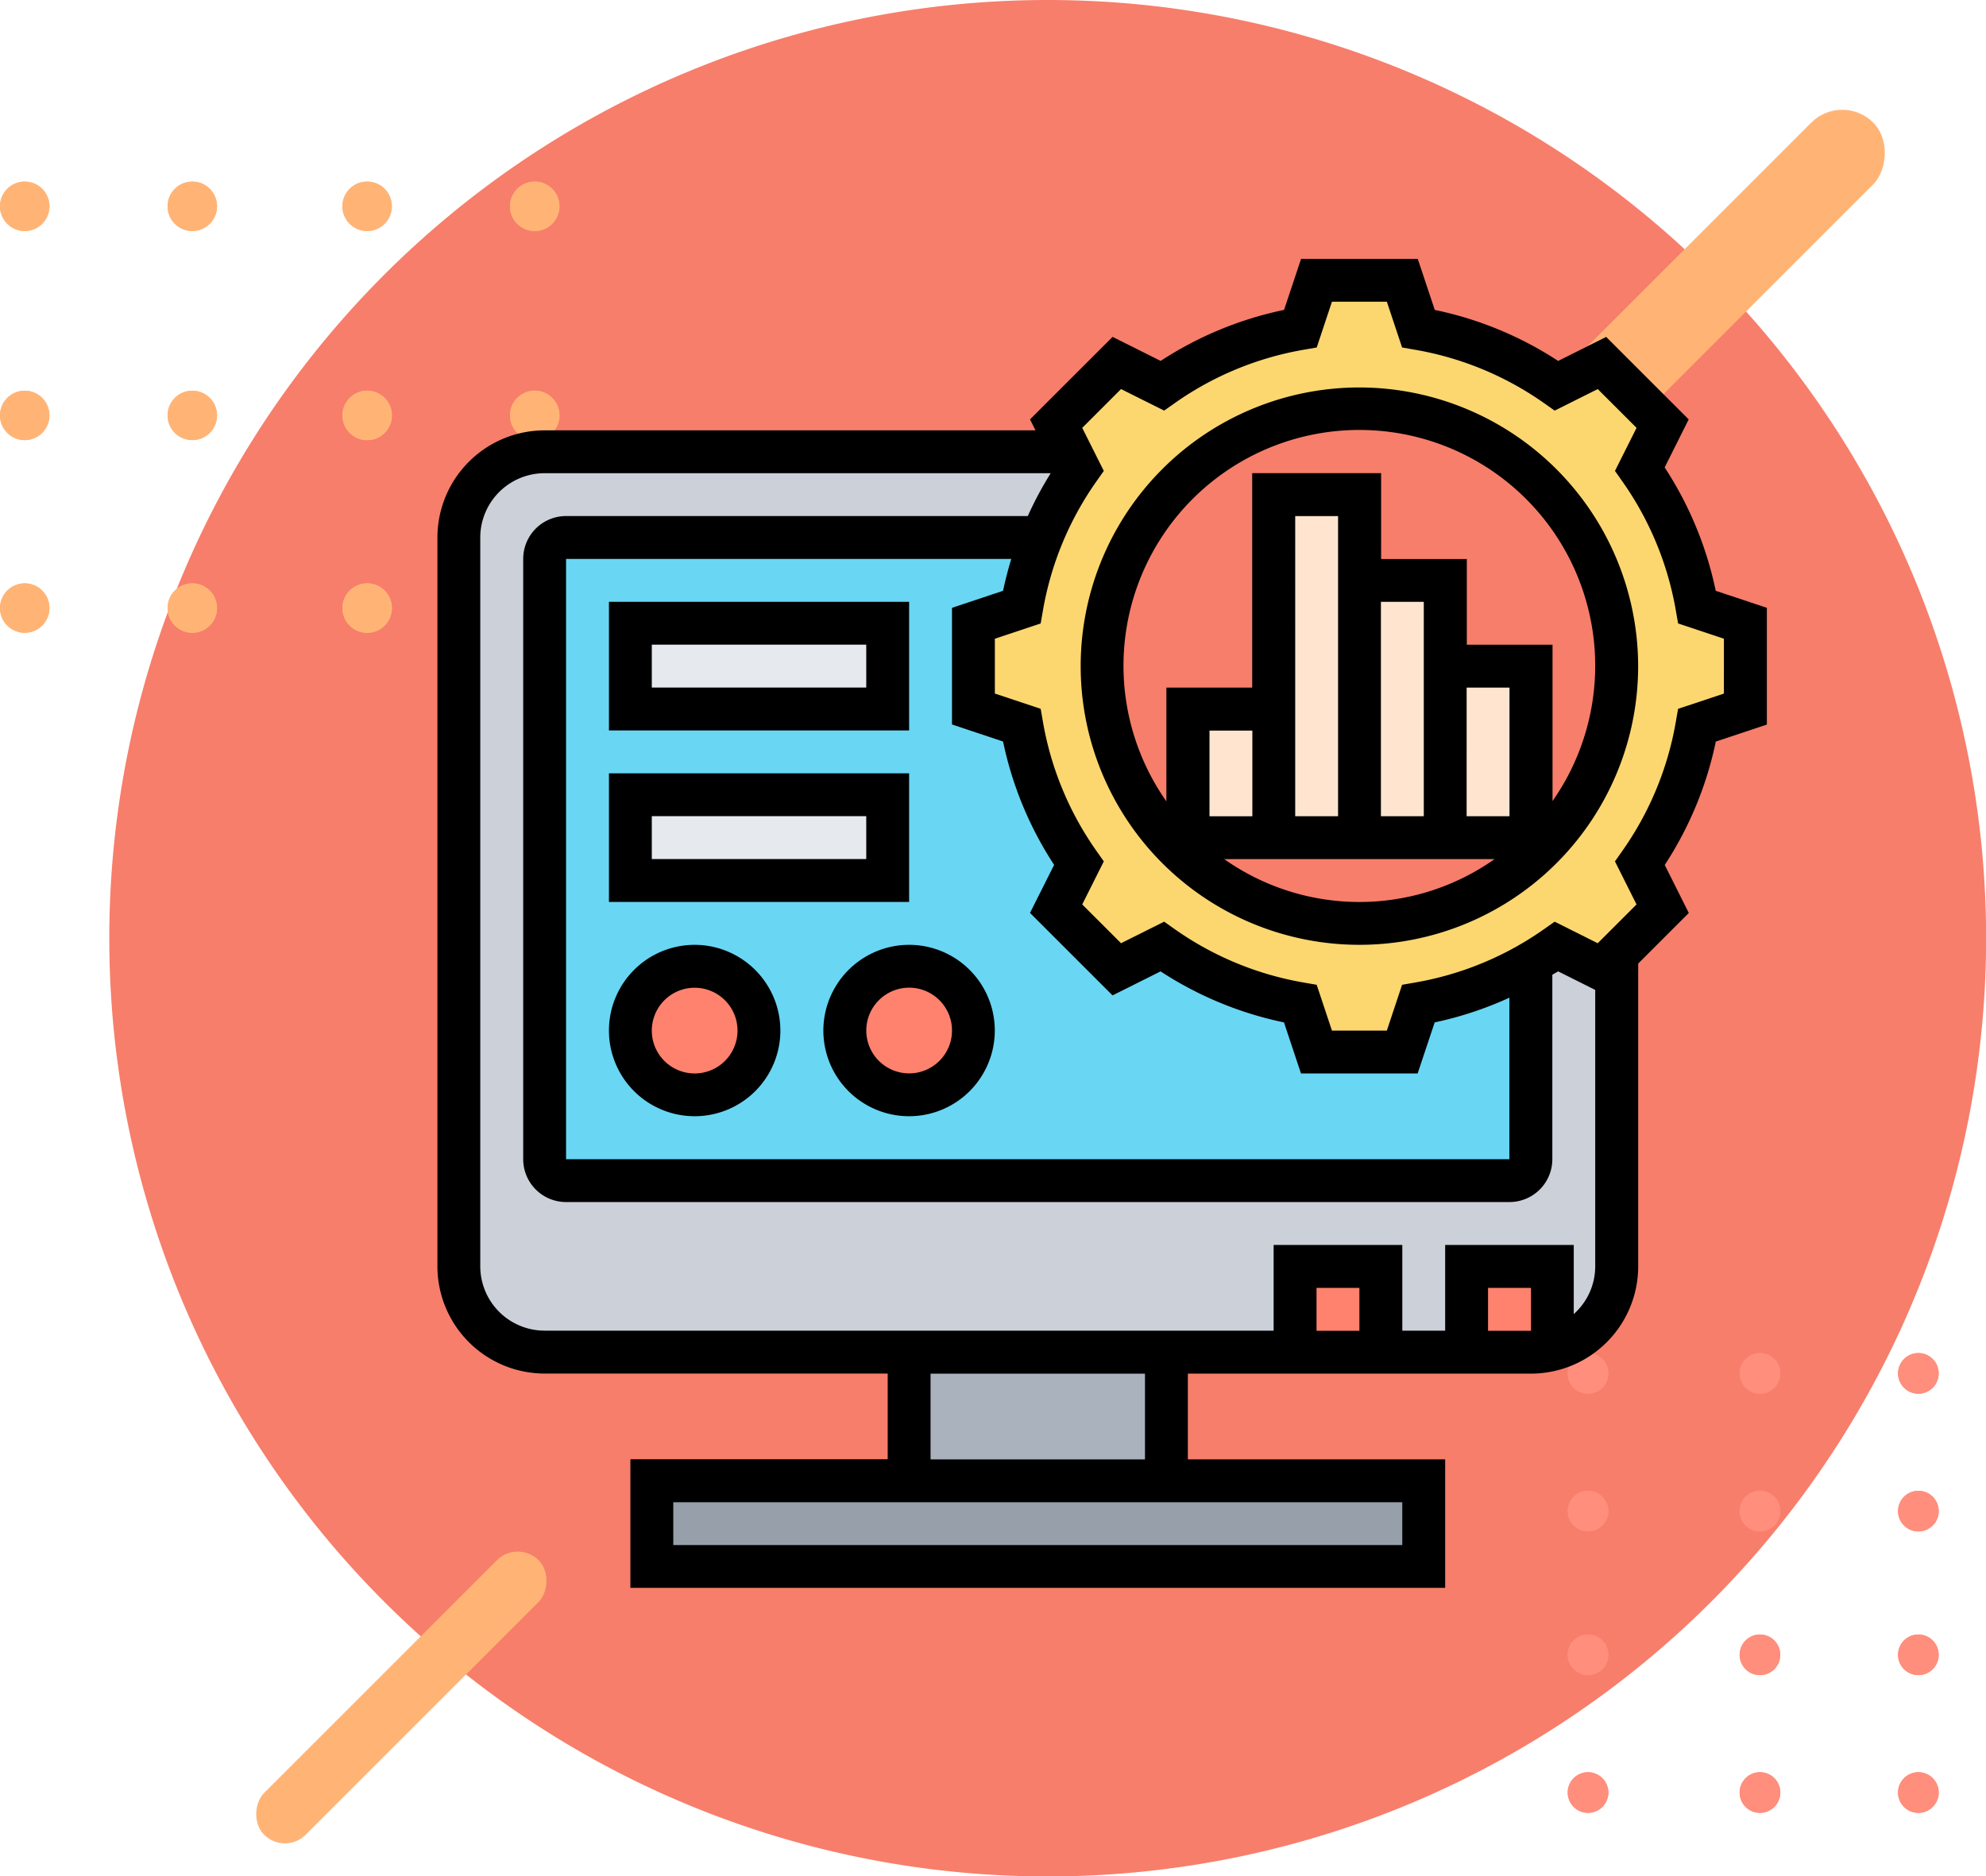 <svg xmlns="http://www.w3.org/2000/svg" xmlns:xlink="http://www.w3.org/1999/xlink" width="134.388" height="126.993" viewBox="0 0 134.388 126.993">
  <defs>
    <clipPath id="clip-path">
      <path id="Trazado_814206" data-name="Trazado 814206" d="M0,1.376A1.376,1.376,0,1,0,1.375,0,1.375,1.375,0,0,0,0,1.376" fill="#ff8e7c"/>
    </clipPath>
    <clipPath id="clip-path-2">
      <path id="Trazado_814208" data-name="Trazado 814208" d="M0,1.376A1.376,1.376,0,1,0,1.376,0h0A1.377,1.377,0,0,0,0,1.376" fill="#ff8e7c"/>
    </clipPath>
    <clipPath id="clip-path-3">
      <path id="Trazado_814210" data-name="Trazado 814210" d="M1.375,0A1.375,1.375,0,1,0,2.751,1.376,1.375,1.375,0,0,0,1.375,0Z" fill="#ff8e7c"/>
    </clipPath>
    <clipPath id="clip-path-4">
      <path id="Trazado_814212" data-name="Trazado 814212" d="M0,1.376A1.375,1.375,0,1,0,1.375,0,1.375,1.375,0,0,0,0,1.376" fill="#ff8e7c"/>
    </clipPath>
    <clipPath id="clip-path-6">
      <path id="Trazado_814216" data-name="Trazado 814216" d="M1.375,0A1.375,1.375,0,1,0,2.75,1.376,1.375,1.375,0,0,0,1.375,0Z" fill="#ff8e7c"/>
    </clipPath>
    <clipPath id="clip-path-7">
      <path id="Trazado_814218" data-name="Trazado 814218" d="M0,1.376A1.376,1.376,0,1,0,1.375,0,1.376,1.376,0,0,0,0,1.376" fill="#ff8e7c"/>
    </clipPath>
    <clipPath id="clip-path-13">
      <path id="Trazado_814230" data-name="Trazado 814230" d="M1074.25,1088.088a1.673,1.673,0,1,0,1.673-1.674,1.673,1.673,0,0,0-1.673,1.674" transform="translate(-1074.25 -1086.414)" fill="#ffb476"/>
    </clipPath>
    <clipPath id="clip-path-14">
      <path id="Trazado_814232" data-name="Trazado 814232" d="M1074.25,1053.176a1.673,1.673,0,1,0,1.673-1.673h0a1.675,1.675,0,0,0-1.673,1.673" transform="translate(-1074.25 -1051.503)" fill="#ffb476"/>
    </clipPath>
    <clipPath id="clip-path-15">
      <path id="Trazado_814234" data-name="Trazado 814234" d="M1075.924,1013.613a1.673,1.673,0,1,0,1.673,1.674A1.673,1.673,0,0,0,1075.924,1013.613Z" transform="translate(-1074.251 -1013.613)" fill="#ffb476"/>
    </clipPath>
    <clipPath id="clip-path-16">
      <path id="Trazado_814236" data-name="Trazado 814236" d="M1104.611,1088.088a1.673,1.673,0,1,0,1.673-1.674,1.672,1.672,0,0,0-1.673,1.674" transform="translate(-1104.611 -1086.414)" fill="#ffb476"/>
    </clipPath>
    <clipPath id="clip-path-17">
      <path id="Trazado_814238" data-name="Trazado 814238" d="M1104.611,1053.176a1.673,1.673,0,1,0,1.673-1.673,1.673,1.673,0,0,0-1.673,1.673" transform="translate(-1104.611 -1051.503)" fill="#ffb476"/>
    </clipPath>
    <clipPath id="clip-path-18">
      <path id="Trazado_814240" data-name="Trazado 814240" d="M1106.285,1013.613a1.673,1.673,0,1,0,1.673,1.673A1.672,1.672,0,0,0,1106.285,1013.613Z" transform="translate(-1104.613 -1013.613)" fill="#ffb476"/>
    </clipPath>
    <clipPath id="clip-path-19">
      <path id="Trazado_814242" data-name="Trazado 814242" d="M1136.285,1088.088a1.674,1.674,0,1,0,1.673-1.674,1.674,1.674,0,0,0-1.673,1.674" transform="translate(-1136.285 -1086.414)" fill="#ffb476"/>
    </clipPath>
    <clipPath id="clip-path-20">
      <path id="Trazado_814244" data-name="Trazado 814244" d="M1136.285,1053.176a1.674,1.674,0,1,0,1.674-1.673h0a1.676,1.676,0,0,0-1.673,1.673" transform="translate(-1136.285 -1051.503)" fill="#ffb476"/>
    </clipPath>
    <clipPath id="clip-path-21">
      <path id="Trazado_814246" data-name="Trazado 814246" d="M1137.959,1013.613a1.673,1.673,0,1,0,1.673,1.674A1.673,1.673,0,0,0,1137.959,1013.613Z" transform="translate(-1136.287 -1013.613)" fill="#ffb476"/>
    </clipPath>
    <clipPath id="clip-path-22">
      <path id="Trazado_814248" data-name="Trazado 814248" d="M1166.647,1088.088a1.673,1.673,0,1,0,1.672-1.674,1.672,1.672,0,0,0-1.672,1.674" transform="translate(-1166.647 -1086.414)" fill="#ffb476"/>
    </clipPath>
    <clipPath id="clip-path-23">
      <path id="Trazado_814250" data-name="Trazado 814250" d="M1166.647,1053.176a1.673,1.673,0,1,0,1.672-1.673,1.672,1.672,0,0,0-1.672,1.673" transform="translate(-1166.647 -1051.503)" fill="#ffb476"/>
    </clipPath>
    <clipPath id="clip-path-24">
      <path id="Trazado_814252" data-name="Trazado 814252" d="M1168.32,1013.613a1.673,1.673,0,1,0,1.673,1.673A1.672,1.672,0,0,0,1168.32,1013.613Z" transform="translate(-1166.648 -1013.613)" fill="#ffb476"/>
    </clipPath>
  </defs>
  <g id="Grupo_1068272" data-name="Grupo 1068272" transform="translate(0)">
    <g id="Grupo_1068156" data-name="Grupo 1068156" transform="translate(0 0)">
      <g id="Grupo_1068103" data-name="Grupo 1068103" transform="translate(0)">
        <path id="Trazado_814254" data-name="Trazado 814254" d="M63.5,0A63.5,63.5,0,1,1,0,63.5,63.5,63.5,0,0,1,63.5,0Z" transform="translate(7.396)" fill="#f77e6b"/>
        <g id="Grupo_1068128" data-name="Grupo 1068128" transform="translate(106.083 122.697) rotate(-90)">
          <g id="Group_881454" data-name="Group 881454" transform="translate(0 22.353)">
            <g id="Grupo_1068105" data-name="Grupo 1068105" transform="translate(0 0)">
              <path id="Trazado_814205" data-name="Trazado 814205" d="M0,1.376A1.376,1.376,0,1,0,1.375,0,1.375,1.375,0,0,0,0,1.376" fill="#ff8e7c"/>
              <g id="Grupo_1068104" data-name="Grupo 1068104" clip-path="url(#clip-path)">
                <g id="Group_881453" data-name="Group 881453" transform="translate(0 0)">
                  <rect id="Rectangle_298909" data-name="Rectangle 298909" width="2.751" height="2.751" fill="#ff8e7c"/>
                </g>
              </g>
            </g>
          </g>
          <g id="Group_881456" data-name="Group 881456" transform="translate(0 11.634)">
            <g id="Grupo_1068107" data-name="Grupo 1068107" transform="translate(0 0)">
              <path id="Trazado_814207" data-name="Trazado 814207" d="M0,1.376A1.376,1.376,0,1,0,1.376,0h0A1.377,1.377,0,0,0,0,1.376" fill="#ff8e7c"/>
              <g id="Grupo_1068106" data-name="Grupo 1068106" clip-path="url(#clip-path-2)">
                <g id="Group_881455" data-name="Group 881455" transform="translate(0 0)">
                  <rect id="Rectangle_298910" data-name="Rectangle 298910" width="2.751" height="2.751" fill="#ff8e7c"/>
                </g>
              </g>
            </g>
          </g>
          <g id="Group_881458" data-name="Group 881458" transform="translate(0 0)">
            <g id="Grupo_1068109" data-name="Grupo 1068109">
              <path id="Trazado_814209" data-name="Trazado 814209" d="M1.375,0A1.375,1.375,0,1,0,2.751,1.376,1.375,1.375,0,0,0,1.375,0Z" fill="#ff8e7c"/>
              <g id="Grupo_1068108" data-name="Grupo 1068108" clip-path="url(#clip-path-3)">
                <g id="Group_881457" data-name="Group 881457" transform="translate(0 0)">
                  <rect id="Rectangle_298911" data-name="Rectangle 298911" width="2.751" height="2.75" fill="#ff8e7c"/>
                </g>
              </g>
            </g>
          </g>
          <g id="Group_881460" data-name="Group 881460" transform="translate(9.322 22.353)">
            <g id="Grupo_1068111" data-name="Grupo 1068111" transform="translate(0 0)">
              <path id="Trazado_814211" data-name="Trazado 814211" d="M0,1.376A1.375,1.375,0,1,0,1.375,0,1.375,1.375,0,0,0,0,1.376" fill="#ff8e7c"/>
              <g id="Grupo_1068110" data-name="Grupo 1068110" clip-path="url(#clip-path-4)">
                <g id="Group_881459" data-name="Group 881459" transform="translate(0 0)">
                  <rect id="Rectangle_298912" data-name="Rectangle 298912" width="2.751" height="2.751" fill="#ff8e7c"/>
                </g>
              </g>
            </g>
          </g>
          <g id="Group_881462" data-name="Group 881462" transform="translate(9.322 11.634)">
            <g id="Grupo_1068113" data-name="Grupo 1068113" transform="translate(0 0)">
              <path id="Trazado_814213" data-name="Trazado 814213" d="M0,1.376A1.375,1.375,0,1,0,1.375,0,1.375,1.375,0,0,0,0,1.376" fill="#ff8e7c"/>
              <g id="Grupo_1068112" data-name="Grupo 1068112" clip-path="url(#clip-path-4)">
                <g id="Group_881461" data-name="Group 881461" transform="translate(0 0)">
                  <rect id="Rectangle_298913" data-name="Rectangle 298913" width="2.751" height="2.751" fill="#ff8e7c"/>
                </g>
              </g>
            </g>
          </g>
          <g id="Group_881464" data-name="Group 881464" transform="translate(9.323 0)">
            <g id="Grupo_1068115" data-name="Grupo 1068115" transform="translate(0)">
              <path id="Trazado_814215" data-name="Trazado 814215" d="M1.375,0A1.375,1.375,0,1,0,2.75,1.376,1.375,1.375,0,0,0,1.375,0Z" fill="#ff8e7c"/>
              <g id="Grupo_1068114" data-name="Grupo 1068114" clip-path="url(#clip-path-6)">
                <g id="Group_881463" data-name="Group 881463" transform="translate(-0.001 0)">
                  <rect id="Rectangle_298914" data-name="Rectangle 298914" width="2.751" height="2.75" fill="#ff8e7c"/>
                </g>
              </g>
            </g>
          </g>
          <g id="Group_881454-2" data-name="Group 881454" transform="translate(19.047 22.353)">
            <g id="Grupo_1068117" data-name="Grupo 1068117" transform="translate(0 0)">
              <path id="Trazado_814217" data-name="Trazado 814217" d="M0,1.376A1.376,1.376,0,1,0,1.375,0,1.376,1.376,0,0,0,0,1.376" fill="#ff8e7c"/>
              <g id="Grupo_1068116" data-name="Grupo 1068116" clip-path="url(#clip-path-7)">
                <g id="Group_881453-2" data-name="Group 881453" transform="translate(0 0)">
                  <rect id="Rectangle_298909-2" data-name="Rectangle 298909" width="2.751" height="2.751" fill="#ff8e7c"/>
                </g>
              </g>
            </g>
          </g>
          <g id="Group_881456-2" data-name="Group 881456" transform="translate(19.047 11.634)">
            <g id="Grupo_1068119" data-name="Grupo 1068119" transform="translate(0 0)">
              <path id="Trazado_814219" data-name="Trazado 814219" d="M0,1.376A1.376,1.376,0,1,0,1.376,0h0A1.377,1.377,0,0,0,0,1.376" fill="#ff8e7c"/>
              <g id="Grupo_1068118" data-name="Grupo 1068118" clip-path="url(#clip-path-2)">
                <g id="Group_881455-2" data-name="Group 881455" transform="translate(0 0)">
                  <rect id="Rectangle_298910-2" data-name="Rectangle 298910" width="2.751" height="2.751" fill="#ff8e7c"/>
                </g>
              </g>
            </g>
          </g>
          <g id="Group_881458-2" data-name="Group 881458" transform="translate(19.048 0)">
            <g id="Grupo_1068121" data-name="Grupo 1068121" transform="translate(0)">
              <path id="Trazado_814221" data-name="Trazado 814221" d="M1.375,0A1.375,1.375,0,1,0,2.75,1.376,1.375,1.375,0,0,0,1.375,0Z" fill="#ff8e7c"/>
              <g id="Grupo_1068120" data-name="Grupo 1068120" clip-path="url(#clip-path-6)">
                <g id="Group_881457-2" data-name="Group 881457" transform="translate(0 0)">
                  <rect id="Rectangle_298911-2" data-name="Rectangle 298911" width="2.751" height="2.75" fill="#ff8e7c"/>
                </g>
              </g>
            </g>
          </g>
          <g id="Group_881460-2" data-name="Group 881460" transform="translate(28.37 22.353)">
            <g id="Grupo_1068123" data-name="Grupo 1068123" transform="translate(0 0)">
              <path id="Trazado_814223" data-name="Trazado 814223" d="M0,1.376A1.375,1.375,0,1,0,1.375,0,1.375,1.375,0,0,0,0,1.376" fill="#ff8e7c"/>
              <g id="Grupo_1068122" data-name="Grupo 1068122" clip-path="url(#clip-path-4)">
                <g id="Group_881459-2" data-name="Group 881459" transform="translate(0 0)">
                  <rect id="Rectangle_298912-2" data-name="Rectangle 298912" width="2.751" height="2.751" fill="#ff8e7c"/>
                </g>
              </g>
            </g>
          </g>
          <g id="Group_881462-2" data-name="Group 881462" transform="translate(28.37 11.634)">
            <g id="Grupo_1068125" data-name="Grupo 1068125" transform="translate(0 0)">
              <path id="Trazado_814225" data-name="Trazado 814225" d="M0,1.376A1.375,1.375,0,1,0,1.375,0,1.375,1.375,0,0,0,0,1.376" fill="#ff8e7c"/>
              <g id="Grupo_1068124" data-name="Grupo 1068124" clip-path="url(#clip-path-4)">
                <g id="Group_881461-2" data-name="Group 881461" transform="translate(0 0)">
                  <rect id="Rectangle_298913-2" data-name="Rectangle 298913" width="2.751" height="2.751" fill="#ff8e7c"/>
                </g>
              </g>
            </g>
          </g>
          <g id="Group_881464-2" data-name="Group 881464" transform="translate(28.37 0)">
            <g id="Grupo_1068127" data-name="Grupo 1068127" transform="translate(0)">
              <path id="Trazado_814227" data-name="Trazado 814227" d="M1.375,0A1.375,1.375,0,1,0,2.75,1.376,1.375,1.375,0,0,0,1.375,0Z" fill="#ff8e7c"/>
              <g id="Grupo_1068126" data-name="Grupo 1068126" clip-path="url(#clip-path-6)">
                <g id="Group_881463-2" data-name="Group 881463" transform="translate(0 0)">
                  <rect id="Rectangle_298914-2" data-name="Rectangle 298914" width="2.751" height="2.75" fill="#ff8e7c"/>
                </g>
              </g>
            </g>
          </g>
        </g>
        <g id="Grupo_1068153" data-name="Grupo 1068153" transform="translate(0 12.29)">
          <g id="Group_881454-3" data-name="Group 881454" transform="translate(0 27.192)">
            <g id="Grupo_1068130" data-name="Grupo 1068130">
              <path id="Trazado_814229" data-name="Trazado 814229" d="M1074.25,1088.088a1.673,1.673,0,1,0,1.673-1.674,1.673,1.673,0,0,0-1.673,1.674" transform="translate(-1074.25 -1086.414)" fill="#ffb476"/>
              <g id="Grupo_1068129" data-name="Grupo 1068129" clip-path="url(#clip-path-13)">
                <g id="Group_881453-3" data-name="Group 881453" transform="translate(0 0)">
                  <rect id="Rectangle_298909-3" data-name="Rectangle 298909" width="3.346" height="3.346" fill="#ffb476"/>
                </g>
              </g>
            </g>
          </g>
          <g id="Group_881456-3" data-name="Group 881456" transform="translate(0 14.152)">
            <g id="Grupo_1068132" data-name="Grupo 1068132">
              <path id="Trazado_814231" data-name="Trazado 814231" d="M1074.25,1053.176a1.673,1.673,0,1,0,1.673-1.673h0a1.675,1.675,0,0,0-1.673,1.673" transform="translate(-1074.25 -1051.503)" fill="#ffb476"/>
              <g id="Grupo_1068131" data-name="Grupo 1068131" clip-path="url(#clip-path-14)">
                <g id="Group_881455-3" data-name="Group 881455" transform="translate(0 0)">
                  <rect id="Rectangle_298910-3" data-name="Rectangle 298910" width="3.346" height="3.346" fill="#ffb476"/>
                </g>
              </g>
            </g>
          </g>
          <g id="Group_881458-3" data-name="Group 881458" transform="translate(0 0)">
            <g id="Grupo_1068134" data-name="Grupo 1068134">
              <path id="Trazado_814233" data-name="Trazado 814233" d="M1075.924,1013.613a1.673,1.673,0,1,0,1.673,1.674A1.673,1.673,0,0,0,1075.924,1013.613Z" transform="translate(-1074.251 -1013.613)" fill="#ffb476"/>
              <g id="Grupo_1068133" data-name="Grupo 1068133" clip-path="url(#clip-path-15)">
                <g id="Group_881457-3" data-name="Group 881457" transform="translate(0 0)">
                  <rect id="Rectangle_298911-3" data-name="Rectangle 298911" width="3.346" height="3.346" fill="#ffb476"/>
                </g>
              </g>
            </g>
          </g>
          <g id="Group_881460-3" data-name="Group 881460" transform="translate(11.34 27.192)">
            <g id="Grupo_1068136" data-name="Grupo 1068136">
              <path id="Trazado_814235" data-name="Trazado 814235" d="M1104.611,1088.088a1.673,1.673,0,1,0,1.673-1.674,1.672,1.672,0,0,0-1.673,1.674" transform="translate(-1104.611 -1086.414)" fill="#ffb476"/>
              <g id="Grupo_1068135" data-name="Grupo 1068135" clip-path="url(#clip-path-16)">
                <g id="Group_881459-3" data-name="Group 881459" transform="translate(0 0)">
                  <rect id="Rectangle_298912-3" data-name="Rectangle 298912" width="3.346" height="3.346" fill="#ffb476"/>
                </g>
              </g>
            </g>
          </g>
          <g id="Group_881462-3" data-name="Group 881462" transform="translate(11.34 14.152)">
            <g id="Grupo_1068138" data-name="Grupo 1068138">
              <path id="Trazado_814237" data-name="Trazado 814237" d="M1104.611,1053.176a1.673,1.673,0,1,0,1.673-1.673,1.673,1.673,0,0,0-1.673,1.673" transform="translate(-1104.611 -1051.503)" fill="#ffb476"/>
              <g id="Grupo_1068137" data-name="Grupo 1068137" clip-path="url(#clip-path-17)">
                <g id="Group_881461-3" data-name="Group 881461" transform="translate(0 0)">
                  <rect id="Rectangle_298913-3" data-name="Rectangle 298913" width="3.346" height="3.346" fill="#ffb476"/>
                </g>
              </g>
            </g>
          </g>
          <g id="Group_881464-3" data-name="Group 881464" transform="translate(11.341 0)">
            <g id="Grupo_1068140" data-name="Grupo 1068140">
              <path id="Trazado_814239" data-name="Trazado 814239" d="M1106.285,1013.613a1.673,1.673,0,1,0,1.673,1.673A1.672,1.672,0,0,0,1106.285,1013.613Z" transform="translate(-1104.613 -1013.613)" fill="#ffb476"/>
              <g id="Grupo_1068139" data-name="Grupo 1068139" clip-path="url(#clip-path-18)">
                <g id="Group_881463-3" data-name="Group 881463" transform="translate(-0.001 0)">
                  <rect id="Rectangle_298914-3" data-name="Rectangle 298914" width="3.346" height="3.346" fill="#ffb476"/>
                </g>
              </g>
            </g>
          </g>
          <g id="Group_881454-4" data-name="Group 881454" transform="translate(23.171 27.192)">
            <g id="Grupo_1068142" data-name="Grupo 1068142">
              <path id="Trazado_814241" data-name="Trazado 814241" d="M1136.285,1088.088a1.674,1.674,0,1,0,1.673-1.674,1.674,1.674,0,0,0-1.673,1.674" transform="translate(-1136.285 -1086.414)" fill="#ffb476"/>
              <g id="Grupo_1068141" data-name="Grupo 1068141" clip-path="url(#clip-path-19)">
                <g id="Group_881453-4" data-name="Group 881453" transform="translate(0 0)">
                  <rect id="Rectangle_298909-4" data-name="Rectangle 298909" width="3.346" height="3.346" fill="#ffb476"/>
                </g>
              </g>
            </g>
          </g>
          <g id="Group_881456-4" data-name="Group 881456" transform="translate(23.171 14.152)">
            <g id="Grupo_1068144" data-name="Grupo 1068144">
              <path id="Trazado_814243" data-name="Trazado 814243" d="M1136.285,1053.176a1.674,1.674,0,1,0,1.674-1.673h0a1.676,1.676,0,0,0-1.673,1.673" transform="translate(-1136.285 -1051.503)" fill="#ffb476"/>
              <g id="Grupo_1068143" data-name="Grupo 1068143" clip-path="url(#clip-path-20)">
                <g id="Group_881455-4" data-name="Group 881455" transform="translate(0 0)">
                  <rect id="Rectangle_298910-4" data-name="Rectangle 298910" width="3.346" height="3.346" fill="#ffb476"/>
                </g>
              </g>
            </g>
          </g>
          <g id="Group_881458-4" data-name="Group 881458" transform="translate(23.171 0)">
            <g id="Grupo_1068146" data-name="Grupo 1068146">
              <path id="Trazado_814245" data-name="Trazado 814245" d="M1137.959,1013.613a1.673,1.673,0,1,0,1.673,1.674A1.673,1.673,0,0,0,1137.959,1013.613Z" transform="translate(-1136.287 -1013.613)" fill="#ffb476"/>
              <g id="Grupo_1068145" data-name="Grupo 1068145" clip-path="url(#clip-path-21)">
                <g id="Group_881457-4" data-name="Group 881457" transform="translate(-0.001 0)">
                  <rect id="Rectangle_298911-4" data-name="Rectangle 298911" width="3.346" height="3.346" fill="#ffb476"/>
                </g>
              </g>
            </g>
          </g>
          <g id="Group_881460-4" data-name="Group 881460" transform="translate(34.511 27.192)">
            <g id="Grupo_1068148" data-name="Grupo 1068148">
              <path id="Trazado_814247" data-name="Trazado 814247" d="M1166.647,1088.088a1.673,1.673,0,1,0,1.672-1.674,1.672,1.672,0,0,0-1.672,1.674" transform="translate(-1166.647 -1086.414)" fill="#ffb476"/>
              <g id="Grupo_1068147" data-name="Grupo 1068147" clip-path="url(#clip-path-22)">
                <g id="Group_881459-4" data-name="Group 881459" transform="translate(0 0)">
                  <rect id="Rectangle_298912-4" data-name="Rectangle 298912" width="3.346" height="3.346" fill="#ffb476"/>
                </g>
              </g>
            </g>
          </g>
          <g id="Group_881462-4" data-name="Group 881462" transform="translate(34.511 14.152)">
            <g id="Grupo_1068150" data-name="Grupo 1068150">
              <path id="Trazado_814249" data-name="Trazado 814249" d="M1166.647,1053.176a1.673,1.673,0,1,0,1.672-1.673,1.672,1.672,0,0,0-1.672,1.673" transform="translate(-1166.647 -1051.503)" fill="#ffb476"/>
              <g id="Grupo_1068149" data-name="Grupo 1068149" clip-path="url(#clip-path-23)">
                <g id="Group_881461-4" data-name="Group 881461" transform="translate(0 0)">
                  <rect id="Rectangle_298913-4" data-name="Rectangle 298913" width="3.346" height="3.346" fill="#ffb476"/>
                </g>
              </g>
            </g>
          </g>
          <g id="Group_881464-4" data-name="Group 881464" transform="translate(34.511 0)">
            <g id="Grupo_1068152" data-name="Grupo 1068152">
              <path id="Trazado_814251" data-name="Trazado 814251" d="M1168.32,1013.613a1.673,1.673,0,1,0,1.673,1.673A1.672,1.672,0,0,0,1168.32,1013.613Z" transform="translate(-1166.648 -1013.613)" fill="#ffb476"/>
              <g id="Grupo_1068151" data-name="Grupo 1068151" clip-path="url(#clip-path-24)">
                <g id="Group_881463-4" data-name="Group 881463" transform="translate(0 0)">
                  <rect id="Rectangle_298914-4" data-name="Rectangle 298914" width="3.346" height="3.346" fill="#ffb476"/>
                </g>
              </g>
            </g>
          </g>
        </g>
        <rect id="Rectángulo_374064" data-name="Rectángulo 374064" width="5.919" height="31.089" rx="2.96" transform="translate(124.661 6.203) rotate(45)" fill="#ffb476"/>
        <rect id="Rectángulo_374066" data-name="Rectángulo 374066" width="3.992" height="26.272" rx="1.996" transform="translate(35.034 104.187) rotate(45)" fill="#ffb476"/>
      </g>
    </g>
    <g id="big-data" transform="translate(29.599 17.519)">
      <g id="Grupo_1068286" data-name="Grupo 1068286" transform="translate(1.451 1.451)">
        <g id="Grupo_1068274" data-name="Grupo 1068274" transform="translate(13.058 81.25)">
          <path id="Trazado_814405" data-name="Trazado 814405" d="M62.232,57v5.8H10V57H62.232Z" transform="translate(-10 -57)" fill="#969faa"/>
        </g>
        <g id="Grupo_1068275" data-name="Grupo 1068275" transform="translate(30.469 72.544)">
          <path id="Trazado_814406" data-name="Trazado 814406" d="M22,51H39.411v8.705H22Z" transform="translate(-22 -51)" fill="#aab2bd"/>
        </g>
        <g id="Grupo_1068276" data-name="Grupo 1068276" transform="translate(0 11.607)">
          <path id="Trazado_814407" data-name="Trazado 814407" d="M79.348,43.038v21.1A5.791,5.791,0,0,1,75,69.749V64.134h-5.8v5.8h-5.8v-5.8h-5.8v5.8H6.8a5.8,5.8,0,0,1-5.8-5.8V14.8A5.8,5.8,0,0,1,6.8,9H42.365l.595,1.175A22.3,22.3,0,0,0,40.435,14.8H8.254A1.455,1.455,0,0,0,6.8,16.254V56.879A1.455,1.455,0,0,0,8.254,58.33H72.093a1.455,1.455,0,0,0,1.451-1.451V43.589a19.351,19.351,0,0,0,1.727-1.1l3.076,1.538Z" transform="translate(-1 -9)" fill="#ccd1d9"/>
        </g>
        <g id="Grupo_1068277" data-name="Grupo 1068277" transform="translate(5.804 17.411)">
          <path id="Trazado_814408" data-name="Trazado 814408" d="M71.741,41.786v13.29a1.455,1.455,0,0,1-1.451,1.451H6.451A1.455,1.455,0,0,1,5,55.076V14.451A1.455,1.455,0,0,1,6.451,13H38.631a23.186,23.186,0,0,0-1.349,4.715L34.018,18.8v5.8L37.282,25.7a22.935,22.935,0,0,0,3.874,9.344l-1.538,3.076,4.106,4.106L46.8,40.683a22.935,22.935,0,0,0,9.344,3.874l1.088,3.264h5.8l1.088-3.264A22.829,22.829,0,0,0,71.741,41.786Z" transform="translate(-5 -13)" fill="#69d6f4"/>
        </g>
        <g id="Grupo_1068278" data-name="Grupo 1068278" transform="translate(68.192 66.741)">
          <path id="Trazado_814409" data-name="Trazado 814409" d="M53.8,47v5.615a5.306,5.306,0,0,1-1.451.189H48V47Z" transform="translate(-48 -47)" fill="#ff826e"/>
        </g>
        <g id="Grupo_1068279" data-name="Grupo 1068279" transform="translate(56.584 66.741)">
          <path id="Trazado_814410" data-name="Trazado 814410" d="M40,47h5.8v5.8H40Z" transform="translate(-40 -47)" fill="#ff826e"/>
        </g>
        <g id="Grupo_1068280" data-name="Grupo 1068280" transform="translate(11.607 23.214)">
          <path id="Trazado_814411" data-name="Trazado 814411" d="M9,17H26.411v5.8H9Z" transform="translate(-9 -17)" fill="#e6e9ed"/>
        </g>
        <g id="Grupo_1068281" data-name="Grupo 1068281" transform="translate(11.607 34.821)">
          <path id="Trazado_814412" data-name="Trazado 814412" d="M9,25H26.411v5.8H9Z" transform="translate(-9 -25)" fill="#e6e9ed"/>
        </g>
        <g id="Grupo_1068282" data-name="Grupo 1068282" transform="translate(25.946 46.038)">
          <circle id="Elipse_9072" data-name="Elipse 9072" cx="4.395" cy="4.395" r="4.395" transform="translate(0 0)" fill="#ff826e"/>
        </g>
        <g id="Grupo_1068283" data-name="Grupo 1068283" transform="translate(12.133 46.038)">
          <circle id="Elipse_9073" data-name="Elipse 9073" cx="4.395" cy="4.395" r="4.395" transform="translate(0 0)" fill="#ff826e"/>
        </g>
        <g id="Grupo_1068284" data-name="Grupo 1068284" transform="translate(34.821)">
          <path id="Trazado_814413" data-name="Trazado 814413" d="M68.527,46.645l-1,.987L64.45,46.093a19.351,19.351,0,0,1-1.727,1.1,22.829,22.829,0,0,1-7.617,2.771l-1.088,3.264h-5.8l-1.088-3.264a22.935,22.935,0,0,1-9.344-3.874l-3.076,1.538L30.6,43.525l1.538-3.076a22.935,22.935,0,0,1-3.874-9.344L25,30.018v-5.8l3.264-1.088a23.186,23.186,0,0,1,1.349-4.715,22.3,22.3,0,0,1,2.525-4.628l-.595-1.175-.943-1.9L34.706,6.6l3.076,1.538a22.935,22.935,0,0,1,9.344-3.874L48.214,1h5.8l1.088,3.264A22.935,22.935,0,0,1,64.45,8.138L67.525,6.6l4.106,4.106-1.538,3.076a22.935,22.935,0,0,1,3.874,9.344l3.264,1.088v5.8l-3.264,1.088a22.935,22.935,0,0,1-3.874,9.344l1.538,3.076ZM64.1,38.737a17.458,17.458,0,1,0-12.985,5.789A17.422,17.422,0,0,0,64.1,38.737Z" transform="translate(-25 -1)" fill="#fcd770"/>
        </g>
        <g id="Grupo_1068285" data-name="Grupo 1068285" transform="translate(49.33 14.509)">
          <path id="Trazado_814414" data-name="Trazado 814414" d="M52.411,22.607V16.8h-5.8V11H40.8V25.509H35v8.705H58.214V22.607Z" transform="translate(-35 -11)" fill="#ffe5cf"/>
        </g>
      </g>
      <g id="Grupo_1068287" data-name="Grupo 1068287" transform="translate(0 0)">
        <path id="Trazado_814415" data-name="Trazado 814415" d="M48.861,6A18.861,18.861,0,1,0,67.723,24.861,18.883,18.883,0,0,0,48.861,6ZM59.018,35.018h-2.9V26.312h2.9Zm-5.8-11.607V35.018h-2.9V20.509h2.9Zm-5.8-5.8V35.018h-2.9V14.705h2.9Zm-5.8,17.411h-2.9v-5.8h2.9Zm-1.893,2.9H58.008a15.868,15.868,0,0,1-18.294,0Zm22.206-3.91v-10.6h-5.8v-5.8h-5.8V11.8H41.607V26.312H35.8v7.7a15.96,15.96,0,1,1,26.116,0Z" transform="translate(13.527 2.705)"/>
        <path id="Trazado_814416" data-name="Trazado 814416" d="M86.5,22.467a24.277,24.277,0,0,0-3.455-8.35l1.626-3.251L79.088,5.283l-3.25,1.626a24.275,24.275,0,0,0-8.35-3.453L66.336,0H58.442L57.29,3.455a24.315,24.315,0,0,0-8.35,3.453L45.688,5.281,40.1,10.864l.37.743H7.254A7.263,7.263,0,0,0,0,18.861v49.33a7.263,7.263,0,0,0,7.254,7.254H30.469v5.8H13.058v8.705H68.192V81.25H50.781v-5.8H74a7.263,7.263,0,0,0,7.254-7.254v-20.5l3.423-3.423-1.626-3.251a24.305,24.305,0,0,0,3.455-8.35l3.455-1.152V23.62ZM65.29,87.053H15.96v-2.9H65.29Zm-17.411-5.8H33.37v-5.8H47.879Zm14.509-8.705h-2.9v-2.9h2.9Zm8.705,0v-2.9H74v2.9Zm5.8-1.132V66.741H68.192v5.8h-2.9v-5.8H56.584v5.8H7.254A4.358,4.358,0,0,1,2.9,68.192V18.861a4.358,4.358,0,0,1,4.353-4.353H41.5a24.343,24.343,0,0,0-1.551,2.9H8.705a2.9,2.9,0,0,0-2.9,2.9V60.937a2.9,2.9,0,0,0,2.9,2.9H72.544a2.9,2.9,0,0,0,2.9-2.9V48.455c.129-.081.264-.147.392-.231l2.51,1.256V68.192A4.33,4.33,0,0,1,76.9,71.413ZM38.276,32.667a24.277,24.277,0,0,0,3.455,8.35L40.1,44.268l5.584,5.583,3.251-1.626a24.275,24.275,0,0,0,8.35,3.453l1.151,3.456h7.894l1.152-3.455a24.378,24.378,0,0,0,5.056-1.673V60.937H8.705V20.312H38.831c-.216.707-.4,1.425-.556,2.155l-3.455,1.152v7.894Zm48.777-3.244-3.1,1.033-.149.855a21.5,21.5,0,0,1-3.623,8.76l-.5.709,1.46,2.915-2.626,2.625L75.6,44.861l-.709.5a21.478,21.478,0,0,1-8.759,3.623l-.855.149-1.032,3.1H60.531l-1.033-3.1-.855-.149a21.469,21.469,0,0,1-8.759-3.623l-.709-.5-2.916,1.458-2.626-2.625,1.46-2.915-.5-.709a21.5,21.5,0,0,1-3.623-8.76l-.149-.855-3.1-1.033V25.71l3.1-1.033.149-.855a21.5,21.5,0,0,1,3.623-8.76l.5-.709-1.46-2.915,2.626-2.625,2.916,1.458.709-.5a21.478,21.478,0,0,1,8.759-3.623L59.5,6l1.032-3.1h3.713L65.278,6l.855.149a21.47,21.47,0,0,1,8.759,3.623l.709.5,2.916-1.458,2.626,2.625-1.461,2.915.5.709a21.5,21.5,0,0,1,3.623,8.76l.149.855,3.1,1.033Z" transform="translate(0 0)"/>
        <path id="Trazado_814417" data-name="Trazado 814417" d="M28.312,16H8v8.705H28.312Zm-2.9,5.8H10.9V18.9H25.411Z" transform="translate(3.607 7.214)"/>
        <path id="Trazado_814418" data-name="Trazado 814418" d="M28.312,24H8v8.705H28.312Zm-2.9,5.8H10.9V26.9H25.411Z" transform="translate(3.607 10.821)"/>
        <path id="Trazado_814419" data-name="Trazado 814419" d="M13.8,32a5.8,5.8,0,1,0,5.8,5.8A5.809,5.809,0,0,0,13.8,32Zm0,8.705a2.9,2.9,0,1,1,2.9-2.9A2.9,2.9,0,0,1,13.8,40.705Z" transform="translate(3.607 14.428)"/>
        <path id="Trazado_814420" data-name="Trazado 814420" d="M18,37.8A5.8,5.8,0,1,0,23.8,32,5.809,5.809,0,0,0,18,37.8Zm8.705,0a2.9,2.9,0,1,1-2.9-2.9A2.9,2.9,0,0,1,26.705,37.8Z" transform="translate(8.116 14.428)"/>
      </g>
    </g>
  </g>
</svg>
